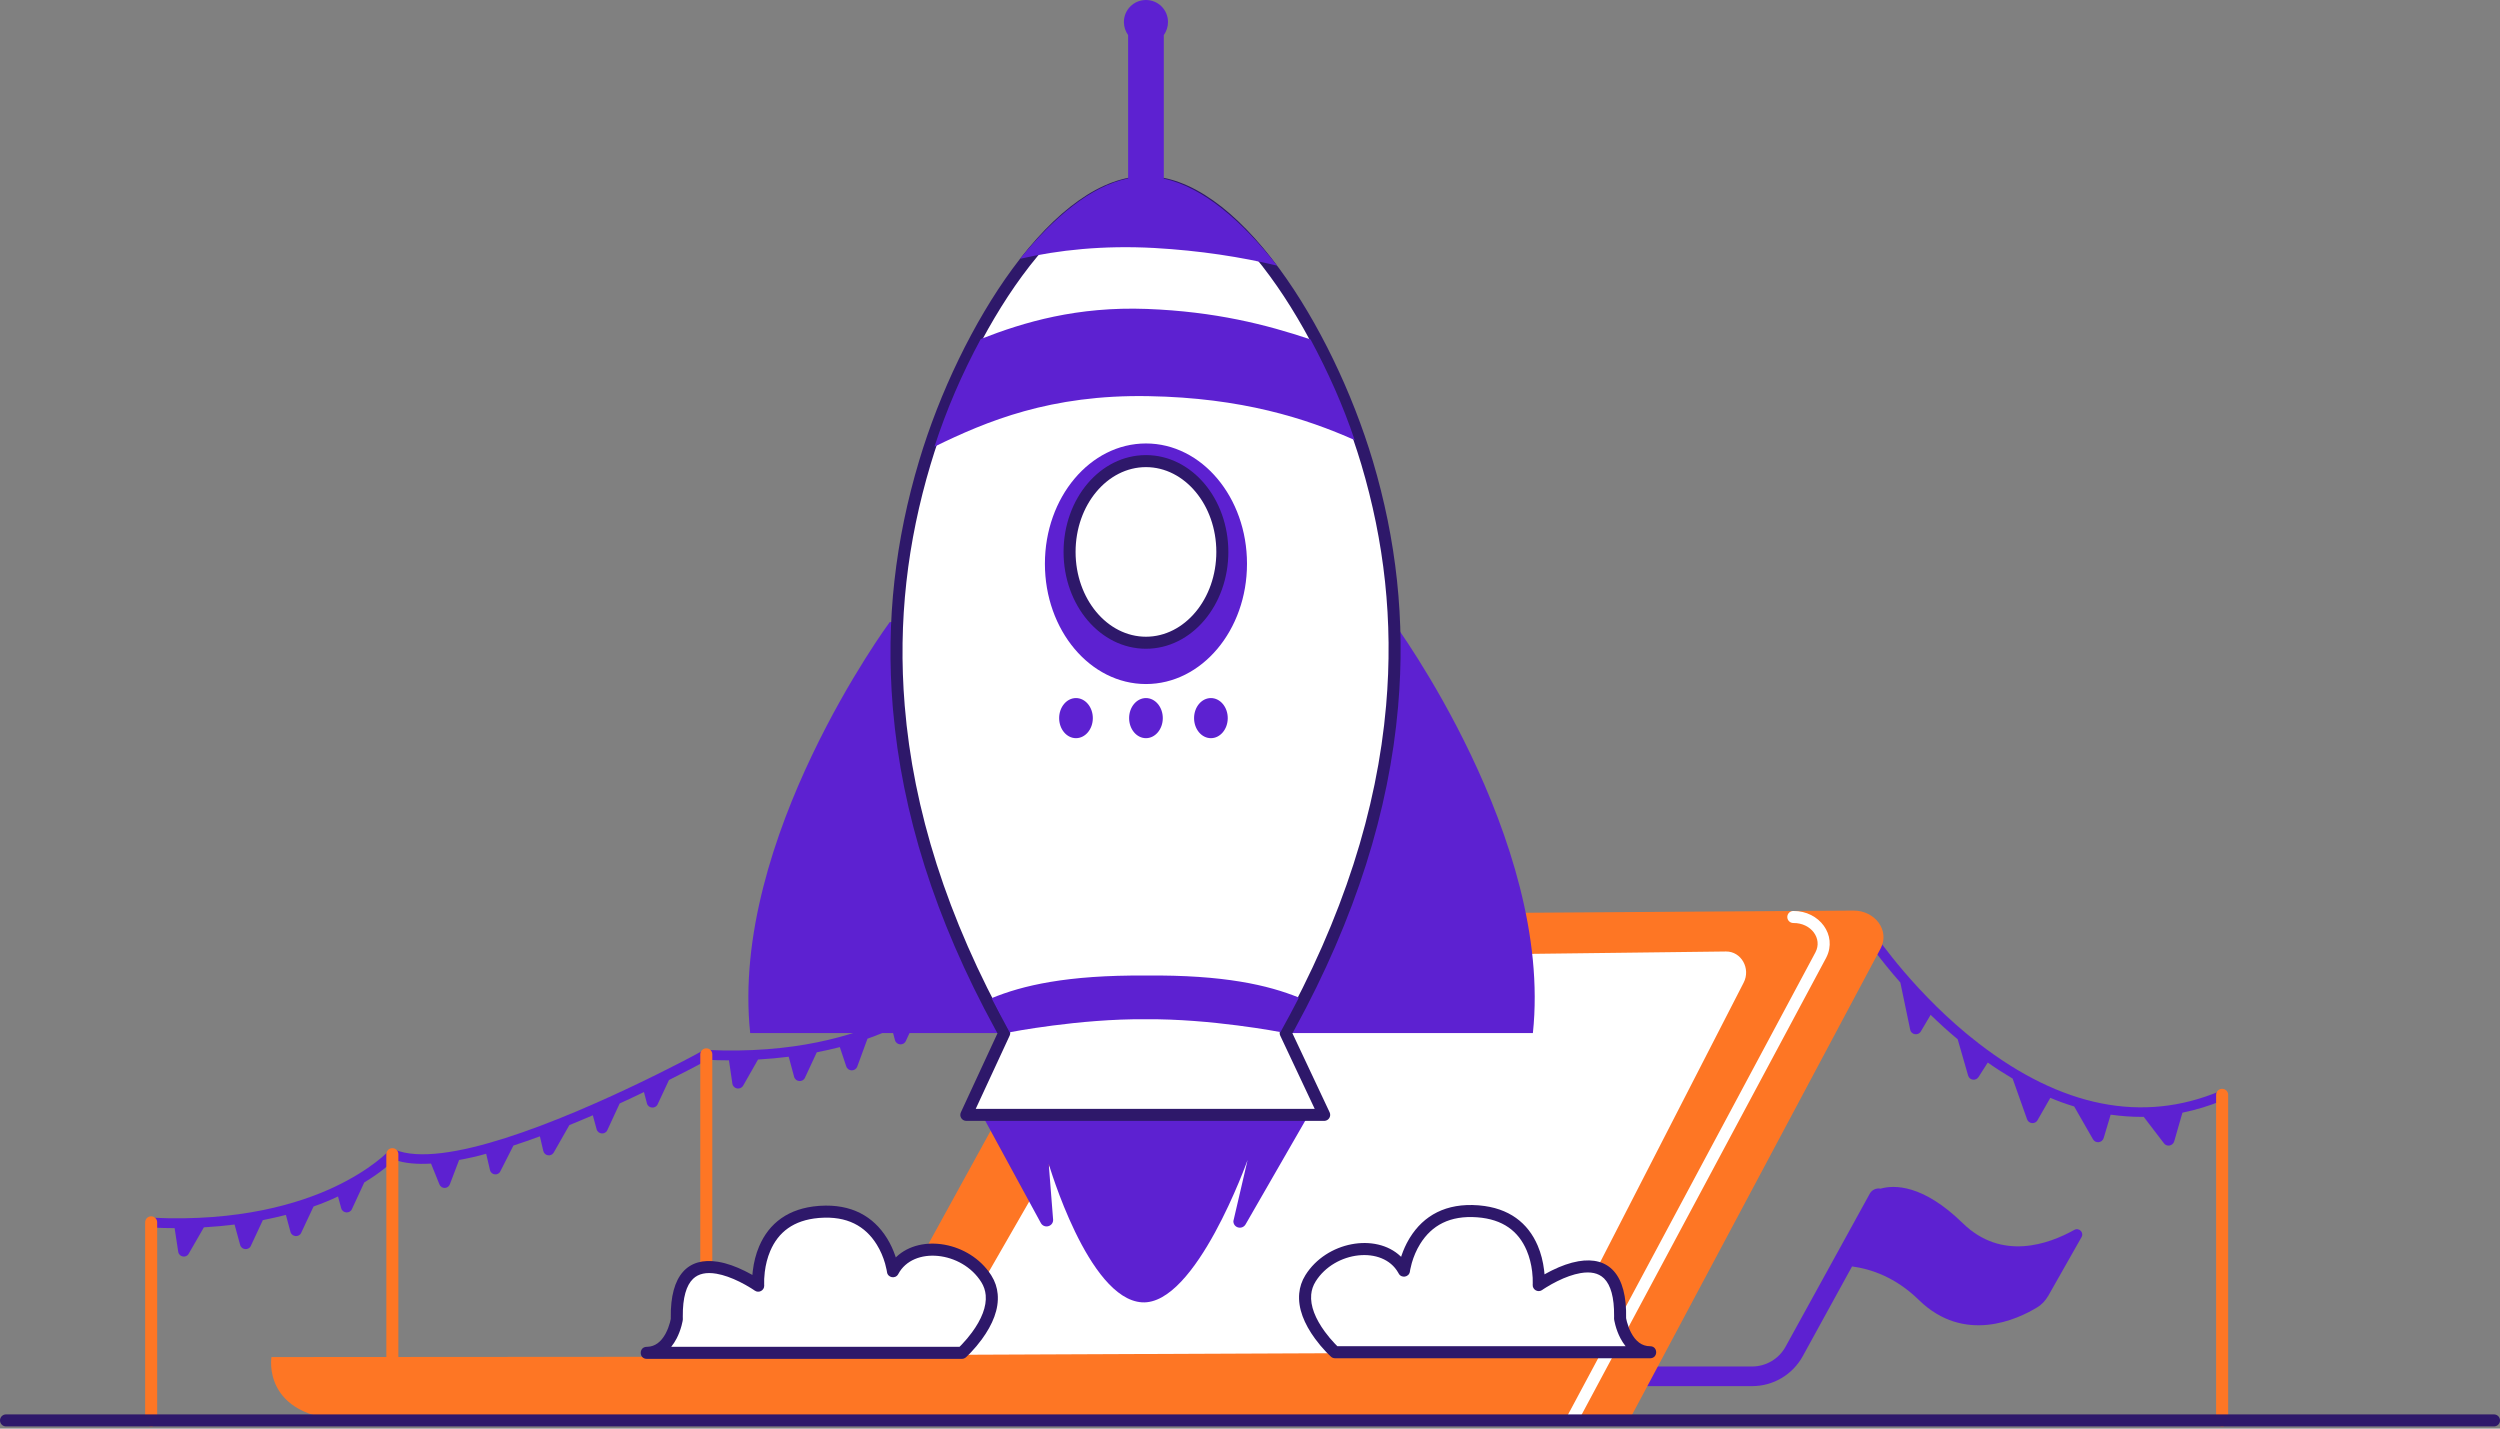 <svg width="245" height="140" viewBox="0 0 245 140" fill="none" xmlns="http://www.w3.org/2000/svg">
<rect x="0" y="0" width="245" height="140" fill="#808080" stroke="none"/>
<path fill-rule="evenodd" clip-rule="evenodd" d="M203.27 120.535C200.774 121.93 196.157 123.6 192.346 119.867C188.416 116.036 185.607 116.115 184.291 116.488C183.898 116.409 183.465 116.586 183.249 116.96L174.978 131.99C174.329 133.168 173.072 133.915 171.716 133.915H144.78C144.25 133.915 143.817 134.347 143.817 134.878C143.817 135.408 144.25 135.84 144.78 135.84H171.716C173.779 135.84 175.665 134.721 176.667 132.913L181.501 124.111C183.308 124.347 185.764 125.152 188.063 127.412C192.503 131.734 197.71 129.298 199.615 128.139C200.087 127.864 200.46 127.451 200.735 126.98L203.977 121.262C204.272 120.791 203.741 120.26 203.27 120.535Z" fill="#5D21D1"/>
<path fill-rule="evenodd" clip-rule="evenodd" d="M69.59 103.148C69.472 102.892 69.158 102.794 68.922 102.931C68.843 102.971 68.018 103.482 64.423 105.269L62.772 106.075C54.933 109.847 43.361 114.641 38.665 112.657C38.469 112.578 38.253 112.617 38.115 112.775C38.096 112.794 36.406 114.621 32.712 116.35C29.313 117.942 23.458 119.749 14.912 119.337C14.617 119.317 14.362 119.573 14.421 119.887C14.46 120.123 14.656 120.28 14.892 120.3C15.658 120.339 16.385 120.358 17.112 120.358L17.466 122.677C17.544 123.188 18.232 123.325 18.488 122.873L19.981 120.28C21.022 120.221 22.024 120.123 22.987 120.005L23.537 122.009C23.674 122.5 24.362 122.559 24.578 122.107L25.757 119.573C26.563 119.415 27.309 119.239 28.017 119.062L28.468 120.732C28.606 121.223 29.294 121.282 29.51 120.83L30.728 118.237C31.631 117.922 32.417 117.588 33.125 117.254L33.439 118.413C33.577 118.905 34.264 118.963 34.48 118.512L35.699 115.879C37.29 114.916 38.233 114.071 38.646 113.659C39.648 114.012 40.866 114.111 42.241 114.032L43.066 116.075C43.263 116.547 43.911 116.527 44.088 116.056L44.992 113.678C45.856 113.521 46.74 113.325 47.644 113.069L48.017 114.661C48.135 115.172 48.823 115.25 49.039 114.779L50.316 112.264C51.181 111.989 52.045 111.674 52.909 111.36L53.243 112.794C53.361 113.285 54.01 113.384 54.265 112.951L55.797 110.26C56.564 109.945 57.33 109.631 58.096 109.297L58.47 110.672C58.607 111.164 59.295 111.223 59.511 110.771L60.729 108.138C61.554 107.765 62.34 107.391 63.106 107.018L63.401 108.138C63.538 108.629 64.226 108.688 64.442 108.236L65.562 105.839C68.608 104.307 69.177 103.953 69.472 103.796C69.59 103.658 69.708 103.383 69.59 103.148Z" fill="#5D21D1"/>
<path fill-rule="evenodd" clip-rule="evenodd" d="M92.99 96.212C92.794 96.134 92.578 96.173 92.44 96.33C92.421 96.35 90.731 98.177 87.037 99.906C83.638 101.497 77.784 103.305 69.237 102.892C68.942 102.873 68.687 103.128 68.746 103.442C68.785 103.678 68.982 103.835 69.217 103.855C69.984 103.894 70.711 103.914 71.438 103.914L71.772 106.193C71.85 106.723 72.557 106.861 72.832 106.389L74.286 103.835C75.328 103.776 76.33 103.678 77.292 103.56L77.823 105.525C77.96 106.036 78.668 106.095 78.884 105.623L80.043 103.128C80.849 102.971 81.595 102.794 82.302 102.617L82.931 104.503C83.108 105.014 83.815 105.034 84.012 104.523L85.014 101.792C85.917 101.478 86.703 101.144 87.411 100.81L87.705 101.929C87.843 102.44 88.55 102.499 88.766 102.028L89.965 99.454C91.556 98.491 92.499 97.646 92.912 97.234" fill="#5D21D1"/>
<path fill-rule="evenodd" clip-rule="evenodd" d="M218.162 107.214C218.064 106.959 217.769 106.822 217.533 106.939C209.969 110.103 202.012 108.511 193.898 102.244C187.787 97.528 183.897 91.772 183.858 91.733C183.701 91.516 183.406 91.457 183.19 91.595C182.974 91.752 182.915 92.047 183.052 92.263C183.072 92.302 184.212 93.992 186.235 96.291L187.198 100.908C187.296 101.419 187.984 101.517 188.239 101.085L189.202 99.454C190.027 100.259 190.911 101.065 191.854 101.851L192.876 105.407C193.014 105.878 193.642 105.957 193.898 105.544L194.801 104.13C195.607 104.7 196.413 105.21 197.238 105.702L198.652 109.69C198.81 110.142 199.438 110.201 199.674 109.788L200.931 107.588C201.717 107.922 202.484 108.197 203.269 108.433L205.116 111.655C205.372 112.087 206 112.008 206.158 111.537L206.845 109.238C207.847 109.376 208.849 109.454 209.851 109.454C209.93 109.454 210.008 109.454 210.087 109.454L212.071 112.048C212.346 112.421 212.936 112.303 213.073 111.851L213.879 109.042C215.215 108.767 216.531 108.374 217.848 107.824C218.103 107.725 218.26 107.45 218.162 107.214Z" fill="#5D21D1"/>
<path fill-rule="evenodd" clip-rule="evenodd" d="M14.814 119.199C15.128 119.199 15.384 119.445 15.402 119.754L15.403 119.789V139.2C15.403 139.526 15.139 139.789 14.814 139.789C14.5 139.789 14.243 139.544 14.226 139.235L14.225 139.2V119.789C14.225 119.463 14.489 119.199 14.814 119.199Z" fill="#FE7624"/>
<path fill-rule="evenodd" clip-rule="evenodd" d="M38.45 112.519C38.764 112.519 39.02 112.765 39.038 113.074L39.039 113.109V138.886C39.039 139.211 38.775 139.475 38.45 139.475C38.136 139.475 37.879 139.23 37.861 138.92L37.86 138.886V113.109C37.86 112.783 38.124 112.519 38.45 112.519Z" fill="#FE7624"/>
<path fill-rule="evenodd" clip-rule="evenodd" d="M69.217 102.735C69.531 102.735 69.788 102.98 69.806 103.29L69.807 103.324V138.846C69.807 139.172 69.543 139.436 69.217 139.436C68.903 139.436 68.647 139.19 68.629 138.881L68.628 138.846V103.324C68.628 102.999 68.892 102.735 69.217 102.735Z" fill="#FE7624"/>
<path fill-rule="evenodd" clip-rule="evenodd" d="M217.769 106.704C218.083 106.704 218.34 106.949 218.358 107.258L218.359 107.293V139.2C218.359 139.526 218.095 139.789 217.769 139.789C217.455 139.789 217.199 139.544 217.181 139.235L217.18 139.2V107.293C217.18 106.968 217.444 106.704 217.769 106.704Z" fill="#FE7624"/>
<path fill-rule="evenodd" clip-rule="evenodd" d="M181.619 89.237L110.496 89.709C109.356 89.709 108.335 90.298 107.863 91.202L84.915 132.952L26.603 132.992C26.603 132.992 25.601 138.847 33.99 139.2L159.732 139.043L184.291 92.97C185.234 91.222 183.78 89.218 181.619 89.237Z" fill="#FE7624"/>
<path fill-rule="evenodd" clip-rule="evenodd" d="M92.225 132.776L152.286 132.52L170.872 96.311C171.599 94.915 170.636 93.226 169.143 93.246L114.563 93.913L92.225 132.776Z" fill="white"/>
<path fill-rule="evenodd" clip-rule="evenodd" d="M175.739 89.276C178.314 89.254 180.068 91.656 178.989 93.812L178.956 93.877L154.633 139.321C154.479 139.608 154.122 139.716 153.835 139.563C153.558 139.415 153.448 139.078 153.577 138.797L153.593 138.765L177.915 93.324C178.619 91.99 177.504 90.44 175.75 90.455C175.424 90.458 175.158 90.197 175.155 89.871C175.152 89.546 175.414 89.279 175.739 89.276Z" fill="white"/>
<path fill-rule="evenodd" clip-rule="evenodd" d="M95.427 107.765L102.009 119.867C102.343 120.437 103.207 120.201 103.207 119.553L102.775 114.052C102.775 114.052 106.626 127.294 111.911 127.628C117.196 127.962 122.265 113.678 122.265 113.678L120.87 119.671C120.87 120.339 121.734 120.555 122.068 119.985L129.102 107.765" fill="#5D21D1"/>
<path fill-rule="evenodd" clip-rule="evenodd" d="M87.194 60.965C87.194 60.965 71.496 82.223 73.52 101.242H108.158V60.513L87.194 60.965Z" fill="#5D21D1"/>
<path fill-rule="evenodd" clip-rule="evenodd" d="M136.548 60.965C136.548 60.965 152.247 82.223 150.223 101.242H115.585V60.513L136.548 60.965Z" fill="#5D21D1"/>
<path fill-rule="evenodd" clip-rule="evenodd" d="M125.998 101.242C139.299 77.331 137.845 58.352 133.975 45.346C130.085 32.339 120.968 17.84 112.304 17.84C103.64 17.84 94.523 32.339 90.633 45.346C86.743 58.352 85.112 77.331 98.413 101.242L94.7 109.258H129.77L125.998 101.242V101.242Z" fill="white"/>
<path fill-rule="evenodd" clip-rule="evenodd" d="M112.303 17.25C107.991 17.25 103.443 20.581 99.202 26.367C95.405 31.547 92.083 38.438 90.068 45.177C87.769 52.864 86.792 60.769 87.488 69.253L87.515 69.563C88.386 79.598 91.596 90.012 97.531 100.863L97.752 101.265L94.165 109.01C93.984 109.401 94.269 109.847 94.699 109.847H129.77L129.803 109.846C130.216 109.824 130.482 109.388 130.303 109.007L126.659 101.263L126.883 100.856C132.884 89.886 136.131 79.368 137.012 69.256C137.754 60.746 136.812 52.816 134.539 45.178C132.523 38.438 129.201 31.547 125.404 26.367C121.164 20.581 116.616 17.25 112.303 17.25ZM112.303 18.429C116.15 18.429 120.412 21.55 124.453 27.064C128.168 32.131 131.431 38.9 133.409 45.515C135.642 53.016 136.566 60.799 135.838 69.153C134.953 79.305 131.64 89.885 125.482 100.955L125.464 100.991C125.389 101.15 125.389 101.333 125.464 101.493L128.841 108.668H95.622L98.947 101.49C99.027 101.319 99.019 101.12 98.928 100.955C92.776 89.897 89.498 79.322 88.663 69.156C87.979 60.827 88.938 53.067 91.197 45.515C93.175 38.9 96.439 32.131 100.153 27.064C104.194 21.55 108.456 18.429 112.303 18.429Z" fill="#2E186A"/>
<path fill-rule="evenodd" clip-rule="evenodd" d="M112.304 67.036C117.772 67.036 122.206 61.758 122.206 55.248C122.206 48.737 117.772 43.459 112.304 43.459C106.835 43.459 102.401 48.737 102.401 55.248C102.401 61.758 106.835 67.036 112.304 67.036Z" fill="#5D21D1"/>
<path fill-rule="evenodd" clip-rule="evenodd" d="M112.304 72.341C113.215 72.341 113.954 71.461 113.954 70.376C113.954 69.291 113.215 68.411 112.304 68.411C111.392 68.411 110.653 69.291 110.653 70.376C110.653 71.461 111.392 72.341 112.304 72.341Z" fill="#5D21D1"/>
<path fill-rule="evenodd" clip-rule="evenodd" d="M118.669 72.341C119.58 72.341 120.319 71.461 120.319 70.376C120.319 69.291 119.58 68.411 118.669 68.411C117.757 68.411 117.019 69.291 117.019 70.376C117.019 71.461 117.757 72.341 118.669 72.341Z" fill="#5D21D1"/>
<path fill-rule="evenodd" clip-rule="evenodd" d="M105.446 72.341C106.358 72.341 107.097 71.461 107.097 70.376C107.097 69.291 106.358 68.411 105.446 68.411C104.535 68.411 103.796 69.291 103.796 70.376C103.796 71.461 104.535 72.341 105.446 72.341Z" fill="#5D21D1"/>
<path fill-rule="evenodd" clip-rule="evenodd" d="M112.304 62.989C116.438 62.989 119.789 59.004 119.789 54.089C119.789 49.173 116.438 45.188 112.304 45.188C108.17 45.188 104.818 49.173 104.818 54.089C104.818 59.004 108.17 62.989 112.304 62.989Z" fill="white"/>
<path fill-rule="evenodd" clip-rule="evenodd" d="M112.303 44.599C107.819 44.599 104.229 48.868 104.229 54.089C104.229 59.309 107.819 63.578 112.303 63.578C116.788 63.578 120.378 59.309 120.378 54.089C120.378 48.868 116.788 44.599 112.303 44.599ZM112.304 45.778C116.087 45.778 119.2 49.478 119.2 54.089C119.2 58.699 116.087 62.399 112.304 62.399C108.52 62.399 105.407 58.699 105.407 54.089C105.407 49.478 108.52 45.778 112.304 45.778Z" fill="#2E186A"/>
<path fill-rule="evenodd" clip-rule="evenodd" d="M114.052 17.506V3.576C114.052 3.536 114.052 3.497 114.052 3.438C114.307 3.085 114.464 2.633 114.464 2.161C114.464 0.963 113.502 0 112.303 0C111.105 0 110.142 0.963 110.142 2.161C110.142 2.633 110.299 3.085 110.555 3.438C110.555 3.478 110.555 3.517 110.555 3.576V17.486C106.92 18.233 103.285 21.278 99.965 25.364C103.717 24.5 108.099 24.029 113.128 24.303C117.628 24.559 121.636 25.188 125.152 26.032C121.714 21.631 117.863 18.331 114.052 17.506Z" fill="#5D21D1"/>
<path fill-rule="evenodd" clip-rule="evenodd" d="M128.434 33.263C124.092 31.809 119.102 30.532 112.402 30.276C105.565 30.021 100.378 31.553 96.115 33.223C94.248 36.681 92.775 40.1 91.576 43.774C96.684 41.279 102.952 38.646 112.559 38.823C121.695 38.98 127.982 41.004 132.757 43.126C131.597 39.687 130.183 36.524 128.434 33.263Z" fill="#5D21D1"/>
<path fill-rule="evenodd" clip-rule="evenodd" d="M125.486 101.144C126.115 100.004 126.724 98.884 127.294 97.764C124.288 96.546 119.966 95.525 112.283 95.603C104.523 95.544 100.181 96.585 97.175 97.823C97.745 98.924 98.334 100.043 98.943 101.163C98.943 101.163 105.761 99.827 112.264 99.886C118.669 99.827 125.486 101.144 125.486 101.144Z" fill="#5D21D1"/>
<path fill-rule="evenodd" clip-rule="evenodd" d="M161.715 132.52H130.83C130.83 132.52 126.39 128.532 128.433 125.27C130.476 122.009 135.84 121.223 137.589 124.523C137.589 124.523 138.355 118.217 144.819 118.708C151.302 119.199 150.792 125.938 150.792 125.938C150.792 125.938 158.984 120.142 158.768 129.2C158.749 129.18 159.259 132.52 161.715 132.52Z" fill="white"/>
<path fill-rule="evenodd" clip-rule="evenodd" d="M130.83 133.109H161.715L161.755 133.108C162.488 133.07 162.488 131.97 161.755 131.932L161.715 131.931C160.895 131.931 160.285 131.445 159.837 130.581C159.668 130.257 159.538 129.904 159.444 129.557C159.417 129.454 159.394 129.359 159.377 129.275L159.362 129.194L159.358 129.174L159.358 129.214C159.462 124.85 157.637 123.099 154.683 123.604C153.851 123.747 152.98 124.061 152.1 124.496L151.943 124.575C151.787 124.655 151.635 124.736 151.487 124.818L151.363 124.888L151.362 124.879C151.351 124.743 151.337 124.6 151.319 124.454C151.219 123.64 151.021 122.836 150.698 122.078C149.742 119.837 147.88 118.38 144.968 118.129L144.864 118.12C141.716 117.881 139.519 119.113 138.17 121.292L138.091 121.421C137.782 121.942 137.539 122.486 137.353 123.035L137.309 123.17L137.256 123.118C134.813 120.799 129.99 121.676 127.934 124.957C127.581 125.52 127.381 126.125 127.323 126.76C127.192 128.222 127.803 129.729 128.887 131.208C129.224 131.668 129.584 132.092 129.944 132.471L130.034 132.565C130.209 132.746 130.348 132.879 130.436 132.958C130.544 133.056 130.685 133.109 130.83 133.109ZM144.774 119.296C147.29 119.486 148.813 120.663 149.613 122.54C149.889 123.188 150.062 123.886 150.149 124.597C150.204 125.047 150.218 125.445 150.209 125.759L150.206 125.845L150.204 125.894C150.167 126.38 150.7 126.693 151.104 126.438L151.209 126.366L151.346 126.276C151.406 126.238 151.47 126.197 151.54 126.154C151.871 125.949 152.235 125.744 152.622 125.553C153.408 125.165 154.177 124.887 154.881 124.766C155.869 124.597 156.639 124.751 157.176 125.266L157.213 125.302C157.844 125.94 158.199 127.131 158.182 128.97L158.179 129.151L158.179 129.171L158.179 129.24L158.183 129.284L158.187 129.315C158.191 129.342 158.196 129.374 158.203 129.41L158.209 129.446C158.232 129.568 158.265 129.711 158.306 129.863C158.42 130.287 158.579 130.718 158.79 131.124L158.826 131.191C158.951 131.425 159.089 131.641 159.24 131.838L159.313 131.93H131.065L131.015 131.881C130.947 131.814 130.875 131.74 130.799 131.66C130.471 131.314 130.143 130.928 129.838 130.511C128.908 129.241 128.397 127.983 128.497 126.866C128.538 126.414 128.679 125.987 128.932 125.583C130.811 122.584 135.515 122.06 137.023 124.718L137.068 124.799C137.332 125.299 138.073 125.173 138.169 124.629L138.18 124.549C138.186 124.51 138.196 124.455 138.209 124.384C138.244 124.201 138.293 123.996 138.357 123.773C138.54 123.138 138.807 122.502 139.172 121.912C140.298 120.093 142.085 119.091 144.774 119.296Z" fill="#2E186A"/>
<path fill-rule="evenodd" clip-rule="evenodd" d="M63.381 132.579H94.266C94.266 132.579 98.706 128.591 96.663 125.329C94.62 122.068 89.256 121.282 87.508 124.583C87.508 124.583 86.741 118.276 80.277 118.767C73.794 119.258 74.305 125.997 74.305 125.997C74.305 125.997 66.112 120.201 66.328 129.259C66.348 129.239 65.837 132.559 63.381 132.579Z" fill="white"/>
<path fill-rule="evenodd" clip-rule="evenodd" d="M63.381 133.168H94.267C94.412 133.168 94.552 133.114 94.661 133.017L94.709 132.973C94.813 132.876 94.966 132.727 95.153 132.53C95.513 132.15 95.873 131.727 96.209 131.267C97.293 129.787 97.905 128.281 97.773 126.819C97.716 126.184 97.516 125.579 97.163 125.016L97.092 124.905C94.998 121.715 90.256 120.884 87.841 123.177L87.788 123.229L87.744 123.094C87.542 122.5 87.274 121.91 86.927 121.351C85.594 119.197 83.431 117.968 80.342 118.171L80.233 118.179C77.261 118.404 75.366 119.869 74.399 122.137C74.076 122.894 73.877 123.698 73.778 124.512L73.765 124.622C73.757 124.694 73.75 124.765 73.744 124.835L73.734 124.947L73.61 124.877C73.413 124.768 73.208 124.66 72.997 124.555C72.117 124.12 71.246 123.805 70.414 123.663L70.326 123.649C67.453 123.198 65.672 124.917 65.737 129.142L65.738 129.233L65.729 129.285C65.712 129.377 65.686 129.49 65.653 129.612C65.559 129.957 65.429 130.308 65.26 130.632L65.227 130.696C64.792 131.498 64.21 131.959 63.438 131.988L63.377 131.989C62.594 131.996 62.599 133.168 63.381 133.168ZM85.925 121.971C86.29 122.561 86.557 123.196 86.74 123.832C86.803 124.054 86.852 124.26 86.887 124.443L86.913 124.587L86.923 124.653C86.991 125.215 87.728 125.362 88.012 124.889L88.029 124.858C89.486 122.108 94.266 122.613 96.164 125.642C96.417 126.046 96.558 126.472 96.599 126.925C96.7 128.042 96.189 129.3 95.258 130.57C94.953 130.987 94.625 131.373 94.297 131.718L94.241 131.777L94.133 131.888C94.098 131.924 94.064 131.957 94.031 131.989L65.776 131.989L65.781 131.984C65.976 131.744 66.151 131.474 66.306 131.176C66.517 130.771 66.676 130.342 66.79 129.92C66.832 129.768 66.864 129.626 66.887 129.505L66.9 129.434C66.903 129.412 66.907 129.392 66.909 129.374L66.913 129.343L66.917 129.299L66.918 129.232L66.917 129.208L66.914 129.029C66.897 127.154 67.266 125.953 67.921 125.325C68.457 124.81 69.228 124.656 70.215 124.825C70.919 124.946 71.688 125.224 72.475 125.612C72.861 125.803 73.226 126.008 73.557 126.213L73.689 126.296C73.71 126.309 73.73 126.322 73.75 126.335L73.887 126.425L73.965 126.478C74.363 126.76 74.906 126.464 74.894 125.985L74.889 125.884C74.876 125.56 74.889 125.138 74.948 124.655C75.035 123.945 75.207 123.247 75.483 122.599C76.272 120.748 77.765 119.578 80.22 119.363L80.322 119.355C83.011 119.15 84.798 120.152 85.925 121.971Z" fill="#2E186A"/>
<path fill-rule="evenodd" clip-rule="evenodd" d="M244.411 138.611C244.736 138.611 245 138.874 245 139.2C245 139.514 244.755 139.77 244.445 139.788L244.411 139.789H0.589C0.264 139.789 0 139.526 0 139.2C0 138.886 0.245 138.63 0.555 138.612L0.589 138.611H244.411Z" fill="#2E186A"/>
</svg>
